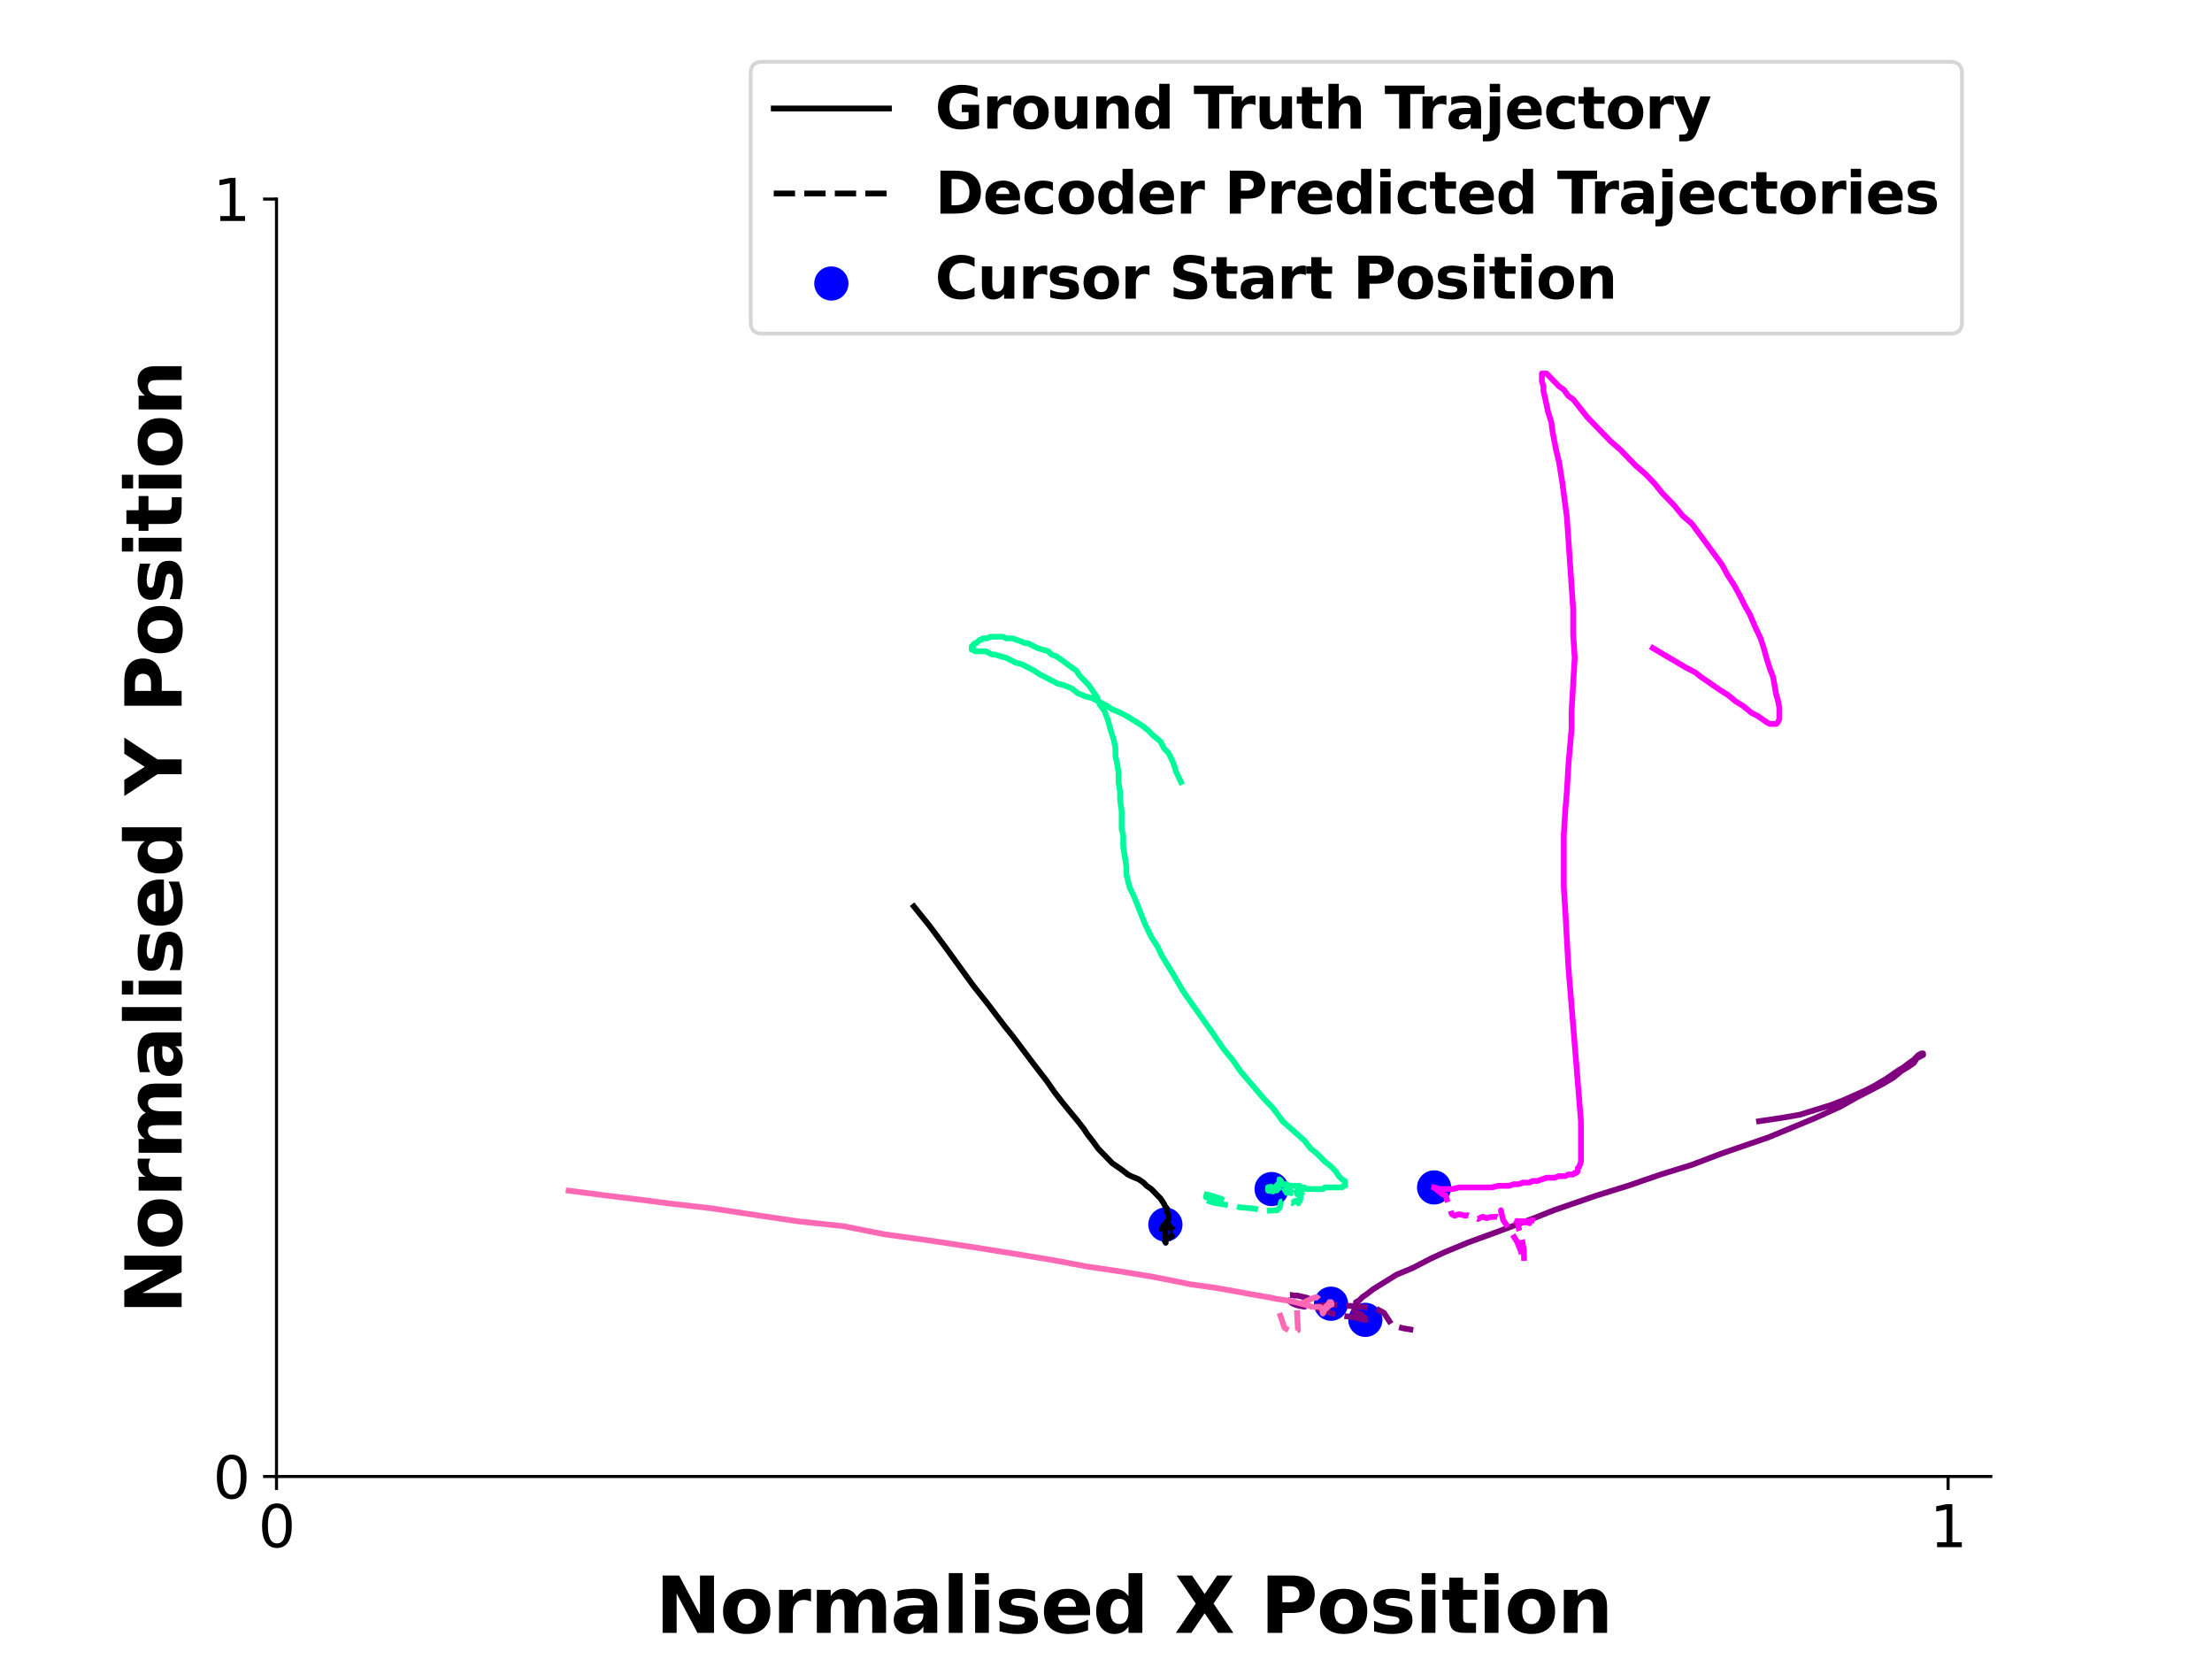 <?xml version="1.0" encoding="utf-8" standalone="no"?>
<!DOCTYPE svg PUBLIC "-//W3C//DTD SVG 1.1//EN"
  "http://www.w3.org/Graphics/SVG/1.1/DTD/svg11.dtd">
<svg xmlns:xlink="http://www.w3.org/1999/xlink" width="576pt" height="432pt" viewBox="0 0 576 432" xmlns="http://www.w3.org/2000/svg" version="1.1">
 <defs>
  <style type="text/css">*{stroke-linejoin: round; stroke-linecap: butt}</style>
 </defs>
 <g id="figure_1">
  <g id="patch_1">
   <path d="M 0 432 
L 576 432 
L 576 0 
L 0 0 
z
" style="fill: #ffffff"/>
  </g>
  <g id="axes_1">
   <g id="patch_2">
    <path d="M 72 384.48 
L 518.4 384.48 
L 518.4 51.84 
L 72 51.84 
z
" style="fill: #ffffff"/>
   </g>
   <g id="PathCollection_1">
    <defs>
     <path id="m73cdfbdd44" d="M 0 3.953 
C 1.048 3.953 2.054 3.536 2.795 2.795 
C 3.536 2.054 3.953 1.048 3.953 0 
C 3.953 -1.048 3.536 -2.054 2.795 -2.795 
C 2.054 -3.536 1.048 -3.953 0 -3.953 
C -1.048 -3.953 -2.054 -3.536 -2.795 -2.795 
C -3.536 -2.054 -3.953 -1.048 -3.953 0 
C -3.953 1.048 -3.536 2.054 -2.795 2.795 
C -2.054 3.536 -1.048 3.953 0 3.953 
z
" style="stroke: #0000ff"/>
    </defs>
    <g clip-path="url(#p84014c00b5)">
     <use xlink:href="#m73cdfbdd44" x="303.468" y="318.877" style="fill: #0000ff; stroke: #0000ff"/>
    </g>
   </g>
   <g id="PathCollection_2">
    <g clip-path="url(#p84014c00b5)">
     <use xlink:href="#m73cdfbdd44" x="331.13" y="309.625" style="fill: #0000ff; stroke: #0000ff"/>
    </g>
   </g>
   <g id="PathCollection_3">
    <g clip-path="url(#p84014c00b5)">
     <use xlink:href="#m73cdfbdd44" x="355.538" y="343.688" style="fill: #0000ff; stroke: #0000ff"/>
    </g>
   </g>
   <g id="PathCollection_4">
    <g clip-path="url(#p84014c00b5)">
     <use xlink:href="#m73cdfbdd44" x="346.589" y="339.483" style="fill: #0000ff; stroke: #0000ff"/>
    </g>
   </g>
   <g id="PathCollection_5">
    <g clip-path="url(#p84014c00b5)">
     <use xlink:href="#m73cdfbdd44" x="373.437" y="309.205" style="fill: #0000ff; stroke: #0000ff"/>
    </g>
   </g>
   <g id="matplotlib.axis_1">
    <g id="xtick_1">
     <g id="line2d_1">
      <defs>
       <path id="m23c12444f2" d="M 0 0 
L 0 3.5 
" style="stroke: #000000; stroke-width: 0.8"/>
      </defs>
      <g>
       <use xlink:href="#m23c12444f2" x="72" y="384.48" style="stroke: #000000; stroke-width: 0.8"/>
      </g>
     </g>
     <g id="text_1">
      <!-- 0 -->
      <g transform="translate(67.228 402.878)scale(0.15 -0.15)">
       <defs>
        <path id="DejaVuSans-30" d="M 2034 4250 
Q 1547 4250 1301 3770 
Q 1056 3291 1056 2328 
Q 1056 1369 1301 889 
Q 1547 409 2034 409 
Q 2525 409 2770 889 
Q 3016 1369 3016 2328 
Q 3016 3291 2770 3770 
Q 2525 4250 2034 4250 
z
M 2034 4750 
Q 2819 4750 3233 4129 
Q 3647 3509 3647 2328 
Q 3647 1150 3233 529 
Q 2819 -91 2034 -91 
Q 1250 -91 836 529 
Q 422 1150 422 2328 
Q 422 3509 836 4129 
Q 1250 4750 2034 4750 
z
" transform="scale(0.016)"/>
       </defs>
       <use xlink:href="#DejaVuSans-30"/>
      </g>
     </g>
    </g>
    <g id="xtick_2">
     <g id="line2d_2">
      <g>
       <use xlink:href="#m23c12444f2" x="507.274" y="384.48" style="stroke: #000000; stroke-width: 0.8"/>
      </g>
     </g>
     <g id="text_2">
      <!-- 1 -->
      <g transform="translate(502.502 402.878)scale(0.15 -0.15)">
       <defs>
        <path id="DejaVuSans-31" d="M 794 531 
L 1825 531 
L 1825 4091 
L 703 3866 
L 703 4441 
L 1819 4666 
L 2450 4666 
L 2450 531 
L 3481 531 
L 3481 0 
L 794 0 
L 794 531 
z
" transform="scale(0.016)"/>
       </defs>
       <use xlink:href="#DejaVuSans-31"/>
      </g>
     </g>
    </g>
    <g id="text_3">
     <!-- Normalised X Position -->
     <g transform="translate(170.664 425.194)scale(0.2 -0.2)">
      <defs>
       <path id="DejaVuSans-Bold-4e" d="M 588 4666 
L 1931 4666 
L 3628 1466 
L 3628 4666 
L 4769 4666 
L 4769 0 
L 3425 0 
L 1728 3200 
L 1728 0 
L 588 0 
L 588 4666 
z
" transform="scale(0.016)"/>
       <path id="DejaVuSans-Bold-6f" d="M 2203 2784 
Q 1831 2784 1636 2517 
Q 1441 2250 1441 1747 
Q 1441 1244 1636 976 
Q 1831 709 2203 709 
Q 2569 709 2762 976 
Q 2956 1244 2956 1747 
Q 2956 2250 2762 2517 
Q 2569 2784 2203 2784 
z
M 2203 3584 
Q 3106 3584 3614 3096 
Q 4122 2609 4122 1747 
Q 4122 884 3614 396 
Q 3106 -91 2203 -91 
Q 1297 -91 786 396 
Q 275 884 275 1747 
Q 275 2609 786 3096 
Q 1297 3584 2203 3584 
z
" transform="scale(0.016)"/>
       <path id="DejaVuSans-Bold-72" d="M 3138 2547 
Q 2991 2616 2845 2648 
Q 2700 2681 2553 2681 
Q 2122 2681 1889 2404 
Q 1656 2128 1656 1613 
L 1656 0 
L 538 0 
L 538 3500 
L 1656 3500 
L 1656 2925 
Q 1872 3269 2151 3426 
Q 2431 3584 2822 3584 
Q 2878 3584 2943 3579 
Q 3009 3575 3134 3559 
L 3138 2547 
z
" transform="scale(0.016)"/>
       <path id="DejaVuSans-Bold-6d" d="M 3781 2919 
Q 3994 3244 4286 3414 
Q 4578 3584 4928 3584 
Q 5531 3584 5847 3212 
Q 6163 2841 6163 2131 
L 6163 0 
L 5038 0 
L 5038 1825 
Q 5041 1866 5042 1909 
Q 5044 1953 5044 2034 
Q 5044 2406 4934 2573 
Q 4825 2741 4581 2741 
Q 4263 2741 4089 2478 
Q 3916 2216 3909 1719 
L 3909 0 
L 2784 0 
L 2784 1825 
Q 2784 2406 2684 2573 
Q 2584 2741 2328 2741 
Q 2006 2741 1831 2477 
Q 1656 2213 1656 1722 
L 1656 0 
L 531 0 
L 531 3500 
L 1656 3500 
L 1656 2988 
Q 1863 3284 2130 3434 
Q 2397 3584 2719 3584 
Q 3081 3584 3359 3409 
Q 3638 3234 3781 2919 
z
" transform="scale(0.016)"/>
       <path id="DejaVuSans-Bold-61" d="M 2106 1575 
Q 1756 1575 1579 1456 
Q 1403 1338 1403 1106 
Q 1403 894 1545 773 
Q 1688 653 1941 653 
Q 2256 653 2472 879 
Q 2688 1106 2688 1447 
L 2688 1575 
L 2106 1575 
z
M 3816 1997 
L 3816 0 
L 2688 0 
L 2688 519 
Q 2463 200 2181 54 
Q 1900 -91 1497 -91 
Q 953 -91 614 226 
Q 275 544 275 1050 
Q 275 1666 698 1953 
Q 1122 2241 2028 2241 
L 2688 2241 
L 2688 2328 
Q 2688 2594 2478 2717 
Q 2269 2841 1825 2841 
Q 1466 2841 1156 2769 
Q 847 2697 581 2553 
L 581 3406 
Q 941 3494 1303 3539 
Q 1666 3584 2028 3584 
Q 2975 3584 3395 3211 
Q 3816 2838 3816 1997 
z
" transform="scale(0.016)"/>
       <path id="DejaVuSans-Bold-6c" d="M 538 4863 
L 1656 4863 
L 1656 0 
L 538 0 
L 538 4863 
z
" transform="scale(0.016)"/>
       <path id="DejaVuSans-Bold-69" d="M 538 3500 
L 1656 3500 
L 1656 0 
L 538 0 
L 538 3500 
z
M 538 4863 
L 1656 4863 
L 1656 3950 
L 538 3950 
L 538 4863 
z
" transform="scale(0.016)"/>
       <path id="DejaVuSans-Bold-73" d="M 3272 3391 
L 3272 2541 
Q 2913 2691 2578 2766 
Q 2244 2841 1947 2841 
Q 1628 2841 1473 2761 
Q 1319 2681 1319 2516 
Q 1319 2381 1436 2309 
Q 1553 2238 1856 2203 
L 2053 2175 
Q 2913 2066 3209 1816 
Q 3506 1566 3506 1031 
Q 3506 472 3093 190 
Q 2681 -91 1863 -91 
Q 1516 -91 1145 -36 
Q 775 19 384 128 
L 384 978 
Q 719 816 1070 734 
Q 1422 653 1784 653 
Q 2113 653 2278 743 
Q 2444 834 2444 1013 
Q 2444 1163 2330 1236 
Q 2216 1309 1875 1350 
L 1678 1375 
Q 931 1469 631 1722 
Q 331 1975 331 2491 
Q 331 3047 712 3315 
Q 1094 3584 1881 3584 
Q 2191 3584 2531 3537 
Q 2872 3491 3272 3391 
z
" transform="scale(0.016)"/>
       <path id="DejaVuSans-Bold-65" d="M 4031 1759 
L 4031 1441 
L 1416 1441 
Q 1456 1047 1700 850 
Q 1944 653 2381 653 
Q 2734 653 3104 758 
Q 3475 863 3866 1075 
L 3866 213 
Q 3469 63 3072 -14 
Q 2675 -91 2278 -91 
Q 1328 -91 801 392 
Q 275 875 275 1747 
Q 275 2603 792 3093 
Q 1309 3584 2216 3584 
Q 3041 3584 3536 3087 
Q 4031 2591 4031 1759 
z
M 2881 2131 
Q 2881 2450 2695 2645 
Q 2509 2841 2209 2841 
Q 1884 2841 1681 2658 
Q 1478 2475 1428 2131 
L 2881 2131 
z
" transform="scale(0.016)"/>
       <path id="DejaVuSans-Bold-64" d="M 2919 2988 
L 2919 4863 
L 4044 4863 
L 4044 0 
L 2919 0 
L 2919 506 
Q 2688 197 2409 53 
Q 2131 -91 1766 -91 
Q 1119 -91 703 423 
Q 288 938 288 1747 
Q 288 2556 703 3070 
Q 1119 3584 1766 3584 
Q 2128 3584 2408 3439 
Q 2688 3294 2919 2988 
z
M 2181 722 
Q 2541 722 2730 984 
Q 2919 1247 2919 1747 
Q 2919 2247 2730 2509 
Q 2541 2772 2181 2772 
Q 1825 2772 1636 2509 
Q 1447 2247 1447 1747 
Q 1447 1247 1636 984 
Q 1825 722 2181 722 
z
" transform="scale(0.016)"/>
       <path id="DejaVuSans-Bold-20" transform="scale(0.016)"/>
       <path id="DejaVuSans-Bold-58" d="M 3188 2381 
L 4806 0 
L 3553 0 
L 2463 1594 
L 1381 0 
L 122 0 
L 1741 2381 
L 184 4666 
L 1441 4666 
L 2463 3163 
L 3481 4666 
L 4744 4666 
L 3188 2381 
z
" transform="scale(0.016)"/>
       <path id="DejaVuSans-Bold-50" d="M 588 4666 
L 2584 4666 
Q 3475 4666 3951 4270 
Q 4428 3875 4428 3144 
Q 4428 2409 3951 2014 
Q 3475 1619 2584 1619 
L 1791 1619 
L 1791 0 
L 588 0 
L 588 4666 
z
M 1791 3794 
L 1791 2491 
L 2456 2491 
Q 2806 2491 2997 2661 
Q 3188 2831 3188 3144 
Q 3188 3456 2997 3625 
Q 2806 3794 2456 3794 
L 1791 3794 
z
" transform="scale(0.016)"/>
       <path id="DejaVuSans-Bold-74" d="M 1759 4494 
L 1759 3500 
L 2913 3500 
L 2913 2700 
L 1759 2700 
L 1759 1216 
Q 1759 972 1856 886 
Q 1953 800 2241 800 
L 2816 800 
L 2816 0 
L 1856 0 
Q 1194 0 917 276 
Q 641 553 641 1216 
L 641 2700 
L 84 2700 
L 84 3500 
L 641 3500 
L 641 4494 
L 1759 4494 
z
" transform="scale(0.016)"/>
       <path id="DejaVuSans-Bold-6e" d="M 4056 2131 
L 4056 0 
L 2931 0 
L 2931 347 
L 2931 1631 
Q 2931 2084 2911 2256 
Q 2891 2428 2841 2509 
Q 2775 2619 2662 2680 
Q 2550 2741 2406 2741 
Q 2056 2741 1856 2470 
Q 1656 2200 1656 1722 
L 1656 0 
L 538 0 
L 538 3500 
L 1656 3500 
L 1656 2988 
Q 1909 3294 2193 3439 
Q 2478 3584 2822 3584 
Q 3428 3584 3742 3212 
Q 4056 2841 4056 2131 
z
" transform="scale(0.016)"/>
      </defs>
      <use xlink:href="#DejaVuSans-Bold-4e"/>
      <use xlink:href="#DejaVuSans-Bold-6f" x="83.691"/>
      <use xlink:href="#DejaVuSans-Bold-72" x="152.393"/>
      <use xlink:href="#DejaVuSans-Bold-6d" x="201.709"/>
      <use xlink:href="#DejaVuSans-Bold-61" x="305.908"/>
      <use xlink:href="#DejaVuSans-Bold-6c" x="373.389"/>
      <use xlink:href="#DejaVuSans-Bold-69" x="407.666"/>
      <use xlink:href="#DejaVuSans-Bold-73" x="441.943"/>
      <use xlink:href="#DejaVuSans-Bold-65" x="501.465"/>
      <use xlink:href="#DejaVuSans-Bold-64" x="569.287"/>
      <use xlink:href="#DejaVuSans-Bold-20" x="640.869"/>
      <use xlink:href="#DejaVuSans-Bold-58" x="675.684"/>
      <use xlink:href="#DejaVuSans-Bold-20" x="752.783"/>
      <use xlink:href="#DejaVuSans-Bold-50" x="787.598"/>
      <use xlink:href="#DejaVuSans-Bold-6f" x="860.889"/>
      <use xlink:href="#DejaVuSans-Bold-73" x="929.59"/>
      <use xlink:href="#DejaVuSans-Bold-69" x="989.111"/>
      <use xlink:href="#DejaVuSans-Bold-74" x="1023.389"/>
      <use xlink:href="#DejaVuSans-Bold-69" x="1071.191"/>
      <use xlink:href="#DejaVuSans-Bold-6f" x="1105.469"/>
      <use xlink:href="#DejaVuSans-Bold-6e" x="1174.17"/>
     </g>
    </g>
   </g>
   <g id="matplotlib.axis_2">
    <g id="ytick_1">
     <g id="line2d_3">
      <defs>
       <path id="ma94ea3b8b7" d="M 0 0 
L -3.5 0 
" style="stroke: #000000; stroke-width: 0.8"/>
      </defs>
      <g>
       <use xlink:href="#ma94ea3b8b7" x="72" y="384.48" style="stroke: #000000; stroke-width: 0.8"/>
      </g>
     </g>
     <g id="text_4">
      <!-- 0 -->
      <g transform="translate(55.456 390.179)scale(0.15 -0.15)">
       <use xlink:href="#DejaVuSans-30"/>
      </g>
     </g>
    </g>
    <g id="ytick_2">
     <g id="line2d_4">
      <g>
       <use xlink:href="#ma94ea3b8b7" x="72" y="51.84" style="stroke: #000000; stroke-width: 0.8"/>
      </g>
     </g>
     <g id="text_5">
      <!-- 1 -->
      <g transform="translate(55.456 57.539)scale(0.15 -0.15)">
       <use xlink:href="#DejaVuSans-31"/>
      </g>
     </g>
    </g>
    <g id="text_6">
     <!-- Normalised Y Position -->
     <g transform="translate(47.297 342.227)rotate(-90)scale(0.2 -0.2)">
      <defs>
       <path id="DejaVuSans-Bold-59" d="M -63 4666 
L 1253 4666 
L 2316 3003 
L 3378 4666 
L 4697 4666 
L 2919 1966 
L 2919 0 
L 1716 0 
L 1716 1966 
L -63 4666 
z
" transform="scale(0.016)"/>
      </defs>
      <use xlink:href="#DejaVuSans-Bold-4e"/>
      <use xlink:href="#DejaVuSans-Bold-6f" x="83.691"/>
      <use xlink:href="#DejaVuSans-Bold-72" x="152.393"/>
      <use xlink:href="#DejaVuSans-Bold-6d" x="201.709"/>
      <use xlink:href="#DejaVuSans-Bold-61" x="305.908"/>
      <use xlink:href="#DejaVuSans-Bold-6c" x="373.389"/>
      <use xlink:href="#DejaVuSans-Bold-69" x="407.666"/>
      <use xlink:href="#DejaVuSans-Bold-73" x="441.943"/>
      <use xlink:href="#DejaVuSans-Bold-65" x="501.465"/>
      <use xlink:href="#DejaVuSans-Bold-64" x="569.287"/>
      <use xlink:href="#DejaVuSans-Bold-20" x="640.869"/>
      <use xlink:href="#DejaVuSans-Bold-59" x="675.684"/>
      <use xlink:href="#DejaVuSans-Bold-20" x="748.096"/>
      <use xlink:href="#DejaVuSans-Bold-50" x="782.91"/>
      <use xlink:href="#DejaVuSans-Bold-6f" x="856.201"/>
      <use xlink:href="#DejaVuSans-Bold-73" x="924.902"/>
      <use xlink:href="#DejaVuSans-Bold-69" x="984.424"/>
      <use xlink:href="#DejaVuSans-Bold-74" x="1018.701"/>
      <use xlink:href="#DejaVuSans-Bold-69" x="1066.504"/>
      <use xlink:href="#DejaVuSans-Bold-6f" x="1100.781"/>
      <use xlink:href="#DejaVuSans-Bold-6e" x="1169.482"/>
     </g>
    </g>
   </g>
   <g id="line2d_5">
    <path d="M 303.468 318.877 
L 303.468 318.877 
L 303.468 318.877 
L 303.875 318.457 
L 303.875 318.457 
L 303.875 318.036 
L 304.282 317.616 
L 304.282 317.195 
L 304.282 316.354 
L 303.875 315.513 
L 303.875 314.672 
L 303.468 314.251 
L 303.061 313.41 
L 302.248 312.149 
L 301.841 311.728 
L 300.621 310.467 
L 299.807 309.625 
L 298.587 308.784 
L 297.773 307.943 
L 296.553 307.102 
L 294.519 306.261 
L 293.705 305.841 
L 292.078 304.579 
L 290.857 303.738 
L 289.637 302.897 
L 288.417 301.635 
L 287.196 300.374 
L 285.976 299.112 
L 284.755 297.43 
L 283.128 295.327 
L 282.315 294.066 
L 280.687 291.963 
L 278.247 289.019 
L 276.213 286.496 
L 274.586 284.394 
L 272.552 281.45 
L 269.297 277.245 
L 266.45 273.46 
L 263.602 269.675 
L 261.568 267.152 
L 257.093 261.264 
L 253.432 256.639 
L 249.771 251.592 
L 246.11 246.546 
L 242.042 241.079 
L 237.974 236.033 
" clip-path="url(#p84014c00b5)" style="fill: none; stroke: #000000; stroke-width: 1.5; stroke-linecap: square"/>
   </g>
   <g id="line2d_6">
    <path d="M 303.468 318.877 
L 303.395 319.173 
L 303.48 321.82 
L 303.555 323.626 
L 303.312 323.18 
L 303.189 322.791 
L 303.016 322.47 
L 302.858 321.855 
L 302.709 321.298 
L 302.636 320.795 
L 302.6 320.302 
L 302.612 320.054 
L 302.655 319.78 
L 302.874 319.925 
L 302.927 319.819 
L 302.914 319.22 
L 303.142 319.106 
L 303.27 319.05 
L 303.362 318.722 
L 303.59 318.716 
L 303.792 318.777 
L 303.926 318.823 
L 304.162 319.091 
L 304.222 319.06 
L 304.426 319.131 
L 304.648 319.459 
L 304.9 319.941 
L 304.985 319.889 
L 305.139 319.848 
L 305.428 320.135 
L 305.588 320.374 
L 305.785 320.706 
L 306.023 321.087 
L 306.104 321.183 
L 306.097 321.024 
L 306.131 320.903 
L 306.168 320.822 
L 306.154 320.809 
L 306.052 320.676 
L 305.978 320.66 
L 305.833 320.986 
L 305.59 321.162 
L 305.303 321.349 
L 305.072 321.94 
L 304.625 322.24 
L 304.18 322.733 
" clip-path="url(#p84014c00b5)" style="fill: none; stroke-dasharray: 5.55,2.4; stroke-dashoffset: 0; stroke: #000000; stroke-width: 1.5"/>
   </g>
   <g id="line2d_7">
    <path d="M 331.13 309.625 
L 331.537 309.205 
L 331.537 309.205 
L 332.351 309.205 
L 332.351 308.784 
L 332.351 308.784 
L 332.758 308.784 
L 332.758 308.784 
L 332.758 308.364 
L 333.164 308.364 
L 333.164 308.364 
L 333.164 307.943 
L 333.571 307.943 
L 333.571 307.943 
L 333.571 307.523 
L 333.571 307.523 
L 333.164 307.523 
L 333.164 307.102 
L 333.164 307.943 
L 333.164 307.943 
L 333.571 307.943 
L 333.571 308.364 
L 333.571 308.364 
L 335.198 308.364 
L 335.198 308.784 
L 338.453 308.784 
L 338.453 309.205 
L 339.673 309.205 
L 340.08 309.625 
L 344.555 309.625 
L 344.962 309.205 
L 349.436 309.205 
L 349.843 308.784 
L 350.25 308.784 
L 350.25 307.523 
L 349.436 307.102 
L 348.623 306.261 
L 347.809 305 
L 346.589 303.738 
L 344.962 302.476 
L 342.928 300.374 
L 341.3 299.112 
L 339.673 297.01 
L 333.978 291.963 
L 331.537 288.599 
L 329.096 286.076 
L 322.994 278.927 
L 320.96 275.983 
L 318.52 273.039 
L 315.672 268.834 
L 309.977 260.844 
L 307.943 257.9 
L 305.502 253.695 
L 302.655 249.069 
L 301.434 246.546 
L 299.807 244.023 
L 298.18 240.658 
L 295.332 233.509 
L 294.112 230.986 
L 293.298 227.622 
L 293.298 225.519 
L 292.485 220.473 
L 292.485 217.529 
L 292.078 215.847 
L 292.078 211.221 
L 291.671 208.278 
L 291.671 206.175 
L 291.264 203.652 
L 291.264 201.128 
L 290.857 198.605 
L 290.451 196.923 
L 290.451 194.821 
L 290.044 192.718 
L 289.23 190.195 
L 288.417 187.251 
L 287.603 185.148 
L 286.383 183.466 
L 285.569 181.364 
L 283.535 178.42 
L 281.094 175.897 
L 280.281 174.635 
L 279.06 173.794 
L 276.213 171.691 
L 274.992 170.85 
L 273.772 170.43 
L 272.958 169.589 
L 270.111 168.748 
L 267.67 167.486 
L 266.856 167.486 
L 266.043 167.065 
L 263.602 166.224 
L 261.975 166.224 
L 261.161 165.804 
L 257.907 165.804 
L 257.093 166.224 
L 255.873 166.224 
L 255.466 166.645 
L 255.059 166.645 
L 254.246 167.486 
L 253.839 167.486 
L 253.432 167.907 
L 253.432 168.327 
L 253.025 168.327 
L 253.025 169.168 
L 253.025 169.168 
L 253.432 169.168 
L 253.432 169.168 
L 253.839 169.589 
L 256.686 169.589 
L 258.314 170.43 
L 259.127 170.43 
L 260.348 170.85 
L 261.975 171.271 
L 264.416 172.532 
L 266.043 172.953 
L 269.297 174.635 
L 270.518 175.476 
L 275.399 177.999 
L 277.026 178.42 
L 279.06 179.261 
L 280.687 180.522 
L 282.721 181.364 
L 284.349 181.784 
L 288.417 183.887 
L 289.637 184.728 
L 291.671 185.569 
L 293.298 186.41 
L 297.366 188.933 
L 298.993 190.195 
L 300.214 191.456 
L 302.248 193.138 
L 303.061 194.821 
L 304.282 196.082 
L 305.502 198.605 
L 306.316 201.128 
L 307.536 203.652 
L 307.536 203.652 
" clip-path="url(#p84014c00b5)" style="fill: none; stroke: #00fa9a; stroke-width: 1.5; stroke-linecap: square"/>
   </g>
   <g id="line2d_8">
    <path d="M 331.13 309.625 
L 331.124 309.621 
L 331.199 310.125 
L 331.123 310.094 
L 330.997 310.158 
L 330.847 310.022 
L 330.796 310.026 
L 330.292 309.11 
L 330.234 309.118 
L 330.232 310.043 
L 330.344 309.36 
L 330.406 309.354 
L 330.408 309.173 
L 330.512 309.371 
L 330.686 310.072 
L 330.384 309.293 
L 330.592 310.102 
L 330.811 310.523 
L 330.851 309.379 
L 330.938 309.002 
L 331.514 310.264 
L 331.805 309.339 
L 331.952 309.29 
L 332.474 309.989 
L 332.56 309.599 
L 332.789 309.472 
L 332.893 309.445 
L 333.319 310.164 
L 333.474 310.043 
L 333.655 309.611 
L 333.934 310.199 
L 334.114 310.115 
L 334.274 309.772 
L 334.333 309.266 
L 334.61 309.927 
L 335.057 310.651 
L 335.173 309.76 
L 335.705 310.569 
L 335.887 309.789 
L 336.216 310.704 
L 336.484 310.423 
L 336.662 309.931 
L 336.965 310.608 
L 337.143 309.992 
L 337.362 309.669 
L 337.784 310.984 
L 338.063 309.965 
L 338.286 310.231 
L 338.547 311.009 
L 338.746 310.171 
L 338.9 310.468 
L 339.347 311.921 
L 339.25 312.09 
L 339.173 311.381 
L 339.156 311.86 
L 339.092 311.837 
L 338.833 311.396 
L 338.659 311.435 
L 338.562 312.571 
L 338.247 312.304 
L 338.109 313.352 
L 337.676 312.708 
L 337.119 312.757 
L 336.528 313.284 
L 334.631 312.69 
L 333.6 312.894 
L 333.273 314.356 
L 332.59 315.144 
L 329.922 315.292 
L 328.077 315.117 
L 326.721 314.714 
L 324.865 314.554 
L 322.765 314.382 
L 321.963 314.144 
L 316.326 313.259 
L 314.847 312.801 
L 313.794 312.251 
L 313.216 311.728 
L 313.169 311.441 
L 313.309 310.92 
L 313.433 310.894 
L 313.999 311.036 
L 314.564 311.11 
L 316.162 311.551 
L 316.957 311.977 
L 317.245 312.042 
L 317.978 312.471 
L 318.544 312.753 
L 319.039 312.927 
L 319.437 313.11 
L 319.537 313.179 
L 319.722 313.02 
L 319.586 312.911 
L 319.11 312.725 
L 318.672 312.526 
L 318.24 312.299 
L 317.718 312.05 
L 317.515 312.085 
L 316.932 311.813 
L 316.425 311.673 
L 315.932 311.57 
L 315.397 311.434 
L 314.28 311.686 
L 314.092 311.771 
L 314.03 311.703 
L 314.208 311.82 
L 314.568 312.015 
L 314.784 311.92 
L 315.053 311.722 
L 315.564 312.214 
L 315.869 312.018 
L 316.474 312.308 
L 316.768 312.165 
L 316.768 312.165 
" clip-path="url(#p84014c00b5)" style="fill: none; stroke-dasharray: 5.55,2.4; stroke-dashoffset: 0; stroke: #00fa9a; stroke-width: 1.5"/>
   </g>
   <g id="line2d_9">
    <path d="M 355.538 343.688 
L 355.538 343.688 
L 355.538 343.268 
L 355.538 343.268 
L 355.132 343.268 
L 355.132 342.847 
L 354.725 342.847 
L 354.725 342.427 
L 354.318 342.427 
L 354.318 342.427 
L 353.911 342.427 
L 353.911 342.006 
L 353.504 342.006 
L 353.098 342.006 
L 353.098 341.586 
L 352.691 341.586 
L 352.691 341.586 
L 352.691 341.586 
L 352.691 341.165 
L 352.691 341.165 
L 352.691 340.745 
L 352.691 340.745 
L 352.691 340.324 
L 353.098 339.904 
L 353.098 339.063 
L 353.911 338.642 
L 354.725 337.801 
L 355.945 336.96 
L 357.572 335.698 
L 359.606 334.437 
L 363.674 331.914 
L 367.742 330.232 
L 372.624 327.708 
L 376.285 326.026 
L 382.387 323.503 
L 389.303 320.98 
L 399.473 317.195 
L 404.761 315.092 
L 415.744 311.308 
L 423.88 308.784 
L 432.423 305.841 
L 440.559 303.318 
L 448.288 300.374 
L 455.611 297.851 
L 460.492 296.168 
L 466.594 293.645 
L 472.696 291.122 
L 479.205 288.178 
L 483.68 285.655 
L 486.121 284.394 
L 490.189 282.291 
L 493.036 280.609 
L 495.07 278.927 
L 497.104 277.665 
L 498.325 276.824 
L 499.138 275.562 
L 499.952 275.142 
L 500.765 274.721 
L 500.765 274.301 
L 500.765 274.301 
L 500.765 274.301 
L 500.358 274.301 
L 499.545 274.721 
L 498.731 275.562 
L 498.325 275.983 
L 497.104 276.824 
L 495.477 278.086 
L 494.663 278.506 
L 492.223 280.188 
L 491.002 281.029 
L 488.155 282.712 
L 485.714 283.973 
L 482.866 285.235 
L 480.019 286.496 
L 476.764 287.758 
L 472.696 289.019 
L 468.628 290.281 
L 463.747 291.122 
L 458.051 291.963 
" clip-path="url(#p84014c00b5)" style="fill: none; stroke: #800080; stroke-width: 1.5; stroke-linecap: square"/>
   </g>
   <g id="line2d_10">
    <path d="M 355.538 343.688 
L 355.18 343.601 
L 354.838 343.57 
L 354.417 343.451 
L 353.781 343.306 
L 353.293 343.177 
L 352.736 343.066 
L 352.349 342.998 
L 351.749 342.912 
L 351.122 342.799 
L 350.469 342.745 
L 349.794 342.649 
L 349.115 342.558 
L 348.412 342.478 
L 347.62 342.238 
L 346.884 342.04 
L 346.136 341.775 
L 345.415 341.517 
L 344.741 341.438 
L 344.081 341.382 
L 342.832 340.265 
L 342.136 339.222 
L 341.367 338.44 
L 340.702 338.085 
L 340.057 337.863 
L 339.472 337.74 
L 338.877 337.61 
L 338.13 337.434 
L 337.755 337.325 
L 337.256 337.404 
L 336.663 337.309 
L 336.231 337.196 
L 335.884 337.203 
L 335.662 337.193 
L 335.356 337.151 
L 335.1 337.1 
L 334.965 337.18 
L 334.833 337.34 
L 334.782 337.529 
L 334.755 337.666 
L 334.802 337.839 
L 334.864 337.98 
L 334.98 338.164 
L 335.136 338.333 
L 335.26 338.485 
L 335.485 338.582 
L 335.752 338.759 
L 336.149 339.122 
L 336.542 339.407 
L 336.802 339.548 
L 337.361 339.758 
L 337.805 339.92 
L 338.329 340.015 
L 338.859 340.109 
L 339.503 340.261 
L 340.132 340.197 
L 340.805 340.28 
L 341.563 340.321 
L 342.297 340.111 
L 343.118 340.078 
L 343.702 340.005 
L 344.593 339.868 
L 345.886 339.751 
L 346.949 339.768 
L 347.649 339.766 
L 348.807 339.792 
L 350.384 340.03 
L 351.177 340.043 
L 352.829 340.114 
L 353.779 340.209 
L 355.565 340.4 
L 357.01 340.696 
L 358.322 340.747 
L 360.373 341.855 
L 362.457 345.055 
L 363.921 345.517 
L 365.34 345.873 
L 366.675 346.101 
L 368.007 346.32 
" clip-path="url(#p84014c00b5)" style="fill: none; stroke-dasharray: 5.55,2.4; stroke-dashoffset: 0; stroke: #800080; stroke-width: 1.5"/>
   </g>
   <g id="line2d_11">
    <path d="M 346.589 339.483 
L 346.589 339.063 
L 346.182 339.063 
L 346.182 339.063 
L 346.182 339.483 
L 346.182 339.483 
L 346.182 339.483 
L 346.182 339.483 
L 346.182 339.483 
L 346.182 339.483 
L 346.182 339.904 
L 346.182 339.904 
L 345.775 339.904 
L 345.775 339.904 
L 345.775 340.324 
L 345.775 340.324 
L 345.775 340.324 
L 345.775 340.324 
L 345.775 340.324 
L 345.368 340.745 
L 345.368 340.745 
L 345.368 340.745 
L 345.368 340.745 
L 344.962 340.745 
L 344.555 340.745 
L 344.148 340.745 
L 343.741 340.324 
L 343.334 340.324 
L 342.521 340.324 
L 341.707 340.324 
L 340.487 339.904 
L 338.86 339.483 
L 337.232 339.063 
L 335.198 338.642 
L 332.351 338.222 
L 330.317 337.801 
L 325.435 336.96 
L 320.96 336.119 
L 316.079 335.278 
L 309.977 334.437 
L 305.909 333.596 
L 299.4 332.334 
L 291.671 331.073 
L 283.128 329.811 
L 274.179 328.129 
L 264.009 326.447 
L 253.432 324.765 
L 242.448 323.082 
L 230.244 321.4 
L 219.668 319.298 
L 207.871 318.036 
L 196.48 316.354 
L 185.497 314.672 
L 174.513 313.41 
L 164.75 312.149 
L 157.834 311.308 
L 148.071 310.046 
" clip-path="url(#p84014c00b5)" style="fill: none; stroke: #ff69b4; stroke-width: 1.5; stroke-linecap: square"/>
   </g>
   <g id="line2d_12">
    <path d="M 346.589 339.483 
L 346.662 339.538 
L 346.716 339.571 
L 346.744 339.587 
L 346.751 339.599 
L 346.737 339.613 
L 346.725 339.668 
L 346.689 339.694 
L 346.647 339.744 
L 346.593 339.774 
L 346.53 339.818 
L 346.442 339.833 
L 346.355 339.897 
L 346.257 339.892 
L 346.182 339.93 
L 346.098 339.93 
L 346.018 339.924 
L 345.965 339.98 
L 345.882 339.943 
L 345.815 339.971 
L 345.727 339.962 
L 345.681 339.972 
L 345.588 339.902 
L 345.549 339.998 
L 345.49 340.024 
L 345.44 340.093 
L 345.38 340.135 
L 345.313 340.187 
L 345.239 340.264 
L 345.158 340.341 
L 345.094 340.482 
L 345.013 340.627 
L 344.947 340.854 
L 344.854 341.09 
L 344.771 341.38 
L 344.692 341.565 
L 344.479 342.039 
L 344.128 340.139 
L 343.501 338.388 
L 343.078 337.911 
L 342.836 337.771 
L 342.484 337.828 
L 342.092 337.964 
L 341.719 338.136 
L 341.157 338.347 
L 340.686 338.607 
L 340.152 338.84 
L 339.616 339.175 
L 338.997 339.297 
L 338.353 339.488 
L 337.634 339.595 
L 337.977 346.391 
L 337.237 346.936 
L 336.292 346.716 
L 335.308 346.23 
L 334.479 345.76 
L 333.175 341.913 
" clip-path="url(#p84014c00b5)" style="fill: none; stroke-dasharray: 5.55,2.4; stroke-dashoffset: 0; stroke: #ff69b4; stroke-width: 1.5"/>
   </g>
   <g id="line2d_13">
    <path d="M 373.437 309.205 
L 375.065 309.625 
L 378.319 309.625 
L 379.946 309.205 
L 388.489 309.205 
L 390.116 308.784 
L 392.964 308.784 
L 394.184 308.364 
L 395.405 308.364 
L 396.625 307.943 
L 398.252 307.943 
L 399.066 307.523 
L 400.286 307.523 
L 402.727 306.682 
L 404.761 306.682 
L 405.981 306.261 
L 407.609 306.261 
L 408.422 305.841 
L 409.643 305.841 
L 410.049 305.42 
L 410.456 305.42 
L 410.863 305 
L 410.863 304.159 
L 411.27 303.738 
L 411.676 302.476 
L 411.676 291.963 
L 408.422 252.013 
L 407.609 237.294 
L 407.202 230.986 
L 407.202 217.529 
L 407.609 210.801 
L 408.015 206.175 
L 408.422 199.026 
L 409.236 189.774 
L 409.236 185.148 
L 410.049 171.271 
L 409.643 164.963 
L 409.643 158.655 
L 408.015 134.685 
L 406.795 125.433 
L 405.981 120.387 
L 405.168 117.022 
L 404.354 112.817 
L 403.947 109.873 
L 403.134 107.35 
L 402.32 103.565 
L 401.913 101.883 
L 401.913 100.622 
L 401.507 99.36 
L 401.507 97.257 
L 402.727 97.257 
L 405.981 100.622 
L 407.202 101.463 
L 408.422 103.145 
L 409.643 103.986 
L 413.304 108.612 
L 419.406 114.92 
L 421.846 117.022 
L 425.914 121.228 
L 428.355 123.33 
L 430.796 125.853 
L 432.83 128.377 
L 436.084 131.741 
L 438.118 134.264 
L 440.559 136.367 
L 448.288 146.88 
L 449.916 149.824 
L 451.543 152.347 
L 453.17 155.291 
L 454.39 157.814 
L 455.611 159.916 
L 457.238 163.701 
L 458.458 166.224 
L 459.272 168.748 
L 460.085 171.691 
L 460.899 174.215 
L 461.713 176.317 
L 462.526 180.943 
L 462.933 182.205 
L 463.34 184.307 
L 463.34 187.251 
L 462.933 188.092 
L 462.526 188.513 
L 460.899 188.513 
L 460.085 188.092 
L 457.645 186.41 
L 456.017 185.569 
L 453.984 183.887 
L 451.95 182.625 
L 449.916 180.943 
L 447.882 179.681 
L 443 176.317 
L 441.373 175.056 
L 438.932 173.794 
L 430.389 168.748 
L 430.389 168.748 
" clip-path="url(#p84014c00b5)" style="fill: none; stroke: #ff00ff; stroke-width: 1.5; stroke-linecap: square"/>
   </g>
   <g id="line2d_14">
    <path d="M 373.437 309.205 
L 375.517 310.916 
L 376.394 311.199 
L 378 316.117 
L 378.792 316.586 
L 379.414 316.302 
L 380.116 316.198 
L 381.627 316.568 
L 382.209 316.428 
L 384.217 317.135 
L 384.872 317.428 
L 385.875 316.877 
L 386.321 316.885 
L 386.699 317.097 
L 387.183 317.19 
L 388.08 316.91 
L 389.206 316.882 
L 389.739 316.819 
L 390.901 317.219 
L 391.078 317.004 
L 390.845 315.146 
L 391.066 316.254 
L 391.426 317.736 
L 392.498 319.277 
L 395.073 323.407 
L 395.92 325.484 
L 396.885 328.577 
L 396.772 325.227 
L 396.171 321.906 
L 395.559 320.26 
L 395.223 318.355 
L 395.242 318.364 
L 395.351 318.293 
L 395.526 318.167 
L 396.161 318.19 
L 396.508 318.244 
L 396.916 318.343 
L 397.119 318.302 
L 397.601 318.345 
L 397.97 318.346 
L 398.285 318.543 
L 398.393 318.288 
L 398.993 318.421 
L 399.289 318.231 
L 399.767 318.458 
L 400.036 318.272 
L 399.925 318.159 
L 398.993 317.722 
L 398.55 317.897 
L 398.068 318.074 
L 394.567 317.944 
L 394.312 317.806 
L 394.312 317.806 
" clip-path="url(#p84014c00b5)" style="fill: none; stroke-dasharray: 5.55,2.4; stroke-dashoffset: 0; stroke: #ff00ff; stroke-width: 1.5"/>
   </g>
   <g id="patch_3">
    <path d="M 72 384.48 
L 72 51.84 
" style="fill: none; stroke: #000000; stroke-width: 0.8; stroke-linejoin: miter; stroke-linecap: square"/>
   </g>
   <g id="patch_4">
    <path d="M 72 384.48 
L 518.4 384.48 
" style="fill: none; stroke: #000000; stroke-width: 0.8; stroke-linejoin: miter; stroke-linecap: square"/>
   </g>
   <g id="legend_1">
    <g id="patch_5">
     <path d="M 198.48 86.883 
L 507.9 86.883 
Q 510.9 86.883 510.9 83.883 
L 510.9 19.097 
Q 510.9 16.097 507.9 16.097 
L 198.48 16.097 
Q 195.48 16.097 195.48 19.097 
L 195.48 83.883 
Q 195.48 86.883 198.48 86.883 
z
" style="fill: #ffffff; opacity: 0.8; stroke: #cccccc; stroke-linejoin: miter"/>
    </g>
    <g id="line2d_15">
     <path d="M 201.48 28.244 
L 216.48 28.244 
L 231.48 28.244 
" style="fill: none; stroke: #000000; stroke-width: 1.5; stroke-linecap: square"/>
    </g>
    <g id="text_7">
     <!-- Ground Truth Trajectory -->
     <g transform="translate(243.48 33.494)scale(0.15 -0.15)">
      <defs>
       <path id="DejaVuSans-Bold-47" d="M 4781 347 
Q 4331 128 3847 18 
Q 3363 -91 2847 -91 
Q 1681 -91 1000 561 
Q 319 1213 319 2328 
Q 319 3456 1012 4103 
Q 1706 4750 2913 4750 
Q 3378 4750 3804 4662 
Q 4231 4575 4609 4403 
L 4609 3438 
Q 4219 3659 3833 3768 
Q 3447 3878 3059 3878 
Q 2341 3878 1952 3476 
Q 1563 3075 1563 2328 
Q 1563 1588 1938 1184 
Q 2313 781 3003 781 
Q 3191 781 3352 804 
Q 3513 828 3641 878 
L 3641 1784 
L 2906 1784 
L 2906 2591 
L 4781 2591 
L 4781 347 
z
" transform="scale(0.016)"/>
       <path id="DejaVuSans-Bold-75" d="M 500 1363 
L 500 3500 
L 1625 3500 
L 1625 3150 
Q 1625 2866 1622 2436 
Q 1619 2006 1619 1863 
Q 1619 1441 1641 1255 
Q 1663 1069 1716 984 
Q 1784 875 1895 815 
Q 2006 756 2150 756 
Q 2500 756 2700 1025 
Q 2900 1294 2900 1772 
L 2900 3500 
L 4019 3500 
L 4019 0 
L 2900 0 
L 2900 506 
Q 2647 200 2364 54 
Q 2081 -91 1741 -91 
Q 1134 -91 817 281 
Q 500 653 500 1363 
z
" transform="scale(0.016)"/>
       <path id="DejaVuSans-Bold-54" d="M 31 4666 
L 4331 4666 
L 4331 3756 
L 2784 3756 
L 2784 0 
L 1581 0 
L 1581 3756 
L 31 3756 
L 31 4666 
z
" transform="scale(0.016)"/>
       <path id="DejaVuSans-Bold-68" d="M 4056 2131 
L 4056 0 
L 2931 0 
L 2931 347 
L 2931 1625 
Q 2931 2084 2911 2256 
Q 2891 2428 2841 2509 
Q 2775 2619 2662 2680 
Q 2550 2741 2406 2741 
Q 2056 2741 1856 2470 
Q 1656 2200 1656 1722 
L 1656 0 
L 538 0 
L 538 4863 
L 1656 4863 
L 1656 2988 
Q 1909 3294 2193 3439 
Q 2478 3584 2822 3584 
Q 3428 3584 3742 3212 
Q 4056 2841 4056 2131 
z
" transform="scale(0.016)"/>
       <path id="DejaVuSans-Bold-6a" d="M 538 3500 
L 1656 3500 
L 1656 63 
Q 1656 -641 1318 -1011 
Q 981 -1381 341 -1381 
L -213 -1381 
L -213 -647 
L -19 -647 
Q 300 -647 419 -503 
Q 538 -359 538 63 
L 538 3500 
z
M 538 4863 
L 1656 4863 
L 1656 3950 
L 538 3950 
L 538 4863 
z
" transform="scale(0.016)"/>
       <path id="DejaVuSans-Bold-63" d="M 3366 3391 
L 3366 2478 
Q 3138 2634 2908 2709 
Q 2678 2784 2431 2784 
Q 1963 2784 1702 2511 
Q 1441 2238 1441 1747 
Q 1441 1256 1702 982 
Q 1963 709 2431 709 
Q 2694 709 2930 787 
Q 3166 866 3366 1019 
L 3366 103 
Q 3103 6 2833 -42 
Q 2563 -91 2291 -91 
Q 1344 -91 809 395 
Q 275 881 275 1747 
Q 275 2613 809 3098 
Q 1344 3584 2291 3584 
Q 2566 3584 2833 3536 
Q 3100 3488 3366 3391 
z
" transform="scale(0.016)"/>
       <path id="DejaVuSans-Bold-79" d="M 78 3500 
L 1197 3500 
L 2138 1125 
L 2938 3500 
L 4056 3500 
L 2584 -331 
Q 2363 -916 2067 -1148 
Q 1772 -1381 1288 -1381 
L 641 -1381 
L 641 -647 
L 991 -647 
Q 1275 -647 1404 -556 
Q 1534 -466 1606 -231 
L 1638 -134 
L 78 3500 
z
" transform="scale(0.016)"/>
      </defs>
      <use xlink:href="#DejaVuSans-Bold-47"/>
      <use xlink:href="#DejaVuSans-Bold-72" x="82.08"/>
      <use xlink:href="#DejaVuSans-Bold-6f" x="131.396"/>
      <use xlink:href="#DejaVuSans-Bold-75" x="200.098"/>
      <use xlink:href="#DejaVuSans-Bold-6e" x="271.289"/>
      <use xlink:href="#DejaVuSans-Bold-64" x="342.48"/>
      <use xlink:href="#DejaVuSans-Bold-20" x="414.062"/>
      <use xlink:href="#DejaVuSans-Bold-54" x="448.877"/>
      <use xlink:href="#DejaVuSans-Bold-72" x="506.09"/>
      <use xlink:href="#DejaVuSans-Bold-75" x="555.406"/>
      <use xlink:href="#DejaVuSans-Bold-74" x="626.598"/>
      <use xlink:href="#DejaVuSans-Bold-68" x="674.4"/>
      <use xlink:href="#DejaVuSans-Bold-20" x="745.592"/>
      <use xlink:href="#DejaVuSans-Bold-54" x="780.406"/>
      <use xlink:href="#DejaVuSans-Bold-72" x="837.619"/>
      <use xlink:href="#DejaVuSans-Bold-61" x="886.936"/>
      <use xlink:href="#DejaVuSans-Bold-6a" x="954.416"/>
      <use xlink:href="#DejaVuSans-Bold-65" x="988.693"/>
      <use xlink:href="#DejaVuSans-Bold-63" x="1056.516"/>
      <use xlink:href="#DejaVuSans-Bold-74" x="1115.793"/>
      <use xlink:href="#DejaVuSans-Bold-6f" x="1163.596"/>
      <use xlink:href="#DejaVuSans-Bold-72" x="1232.297"/>
      <use xlink:href="#DejaVuSans-Bold-79" x="1281.613"/>
     </g>
    </g>
    <g id="line2d_16">
     <path d="M 201.48 50.379 
L 216.48 50.379 
L 231.48 50.379 
" style="fill: none; stroke-dasharray: 5.55,2.4; stroke-dashoffset: 0; stroke: #000000; stroke-width: 1.5"/>
    </g>
    <g id="text_8">
     <!-- Decoder Predicted Trajectories -->
     <g transform="translate(243.48 55.629)scale(0.15 -0.15)">
      <defs>
       <path id="DejaVuSans-Bold-44" d="M 1791 3756 
L 1791 909 
L 2222 909 
Q 2959 909 3348 1275 
Q 3738 1641 3738 2338 
Q 3738 3031 3350 3393 
Q 2963 3756 2222 3756 
L 1791 3756 
z
M 588 4666 
L 1856 4666 
Q 2919 4666 3439 4514 
Q 3959 4363 4331 4000 
Q 4659 3684 4818 3271 
Q 4978 2859 4978 2338 
Q 4978 1809 4818 1395 
Q 4659 981 4331 666 
Q 3956 303 3431 151 
Q 2906 0 1856 0 
L 588 0 
L 588 4666 
z
" transform="scale(0.016)"/>
      </defs>
      <use xlink:href="#DejaVuSans-Bold-44"/>
      <use xlink:href="#DejaVuSans-Bold-65" x="83.008"/>
      <use xlink:href="#DejaVuSans-Bold-63" x="150.83"/>
      <use xlink:href="#DejaVuSans-Bold-6f" x="210.107"/>
      <use xlink:href="#DejaVuSans-Bold-64" x="278.809"/>
      <use xlink:href="#DejaVuSans-Bold-65" x="350.391"/>
      <use xlink:href="#DejaVuSans-Bold-72" x="418.213"/>
      <use xlink:href="#DejaVuSans-Bold-20" x="467.529"/>
      <use xlink:href="#DejaVuSans-Bold-50" x="502.344"/>
      <use xlink:href="#DejaVuSans-Bold-72" x="575.635"/>
      <use xlink:href="#DejaVuSans-Bold-65" x="624.951"/>
      <use xlink:href="#DejaVuSans-Bold-64" x="692.773"/>
      <use xlink:href="#DejaVuSans-Bold-69" x="764.355"/>
      <use xlink:href="#DejaVuSans-Bold-63" x="798.633"/>
      <use xlink:href="#DejaVuSans-Bold-74" x="857.91"/>
      <use xlink:href="#DejaVuSans-Bold-65" x="905.713"/>
      <use xlink:href="#DejaVuSans-Bold-64" x="973.535"/>
      <use xlink:href="#DejaVuSans-Bold-20" x="1045.117"/>
      <use xlink:href="#DejaVuSans-Bold-54" x="1079.932"/>
      <use xlink:href="#DejaVuSans-Bold-72" x="1137.145"/>
      <use xlink:href="#DejaVuSans-Bold-61" x="1186.461"/>
      <use xlink:href="#DejaVuSans-Bold-6a" x="1253.941"/>
      <use xlink:href="#DejaVuSans-Bold-65" x="1288.219"/>
      <use xlink:href="#DejaVuSans-Bold-63" x="1356.041"/>
      <use xlink:href="#DejaVuSans-Bold-74" x="1415.318"/>
      <use xlink:href="#DejaVuSans-Bold-6f" x="1463.121"/>
      <use xlink:href="#DejaVuSans-Bold-72" x="1531.822"/>
      <use xlink:href="#DejaVuSans-Bold-69" x="1581.139"/>
      <use xlink:href="#DejaVuSans-Bold-65" x="1615.416"/>
      <use xlink:href="#DejaVuSans-Bold-73" x="1683.238"/>
     </g>
    </g>
    <g id="PathCollection_6">
     <g>
      <use xlink:href="#m73cdfbdd44" x="216.48" y="73.826" style="fill: #0000ff; stroke: #0000ff"/>
     </g>
    </g>
    <g id="text_9">
     <!-- Cursor Start Position -->
     <g transform="translate(243.48 77.763)scale(0.15 -0.15)">
      <defs>
       <path id="DejaVuSans-Bold-43" d="M 4288 256 
Q 3956 84 3597 -3 
Q 3238 -91 2847 -91 
Q 1681 -91 1000 561 
Q 319 1213 319 2328 
Q 319 3447 1000 4098 
Q 1681 4750 2847 4750 
Q 3238 4750 3597 4662 
Q 3956 4575 4288 4403 
L 4288 3438 
Q 3953 3666 3628 3772 
Q 3303 3878 2944 3878 
Q 2300 3878 1931 3465 
Q 1563 3053 1563 2328 
Q 1563 1606 1931 1193 
Q 2300 781 2944 781 
Q 3303 781 3628 887 
Q 3953 994 4288 1222 
L 4288 256 
z
" transform="scale(0.016)"/>
       <path id="DejaVuSans-Bold-53" d="M 3834 4519 
L 3834 3531 
Q 3450 3703 3084 3790 
Q 2719 3878 2394 3878 
Q 1963 3878 1756 3759 
Q 1550 3641 1550 3391 
Q 1550 3203 1689 3098 
Q 1828 2994 2194 2919 
L 2706 2816 
Q 3484 2659 3812 2340 
Q 4141 2022 4141 1434 
Q 4141 663 3683 286 
Q 3225 -91 2284 -91 
Q 1841 -91 1394 -6 
Q 947 78 500 244 
L 500 1259 
Q 947 1022 1364 901 
Q 1781 781 2169 781 
Q 2563 781 2772 912 
Q 2981 1044 2981 1288 
Q 2981 1506 2839 1625 
Q 2697 1744 2272 1838 
L 1806 1941 
Q 1106 2091 782 2419 
Q 459 2747 459 3303 
Q 459 4000 909 4375 
Q 1359 4750 2203 4750 
Q 2588 4750 2994 4692 
Q 3400 4634 3834 4519 
z
" transform="scale(0.016)"/>
      </defs>
      <use xlink:href="#DejaVuSans-Bold-43"/>
      <use xlink:href="#DejaVuSans-Bold-75" x="73.389"/>
      <use xlink:href="#DejaVuSans-Bold-72" x="144.58"/>
      <use xlink:href="#DejaVuSans-Bold-73" x="193.896"/>
      <use xlink:href="#DejaVuSans-Bold-6f" x="253.418"/>
      <use xlink:href="#DejaVuSans-Bold-72" x="322.119"/>
      <use xlink:href="#DejaVuSans-Bold-20" x="371.436"/>
      <use xlink:href="#DejaVuSans-Bold-53" x="406.25"/>
      <use xlink:href="#DejaVuSans-Bold-74" x="478.271"/>
      <use xlink:href="#DejaVuSans-Bold-61" x="526.074"/>
      <use xlink:href="#DejaVuSans-Bold-72" x="593.555"/>
      <use xlink:href="#DejaVuSans-Bold-74" x="642.871"/>
      <use xlink:href="#DejaVuSans-Bold-20" x="690.674"/>
      <use xlink:href="#DejaVuSans-Bold-50" x="725.488"/>
      <use xlink:href="#DejaVuSans-Bold-6f" x="798.779"/>
      <use xlink:href="#DejaVuSans-Bold-73" x="867.48"/>
      <use xlink:href="#DejaVuSans-Bold-69" x="927.002"/>
      <use xlink:href="#DejaVuSans-Bold-74" x="961.279"/>
      <use xlink:href="#DejaVuSans-Bold-69" x="1009.082"/>
      <use xlink:href="#DejaVuSans-Bold-6f" x="1043.359"/>
      <use xlink:href="#DejaVuSans-Bold-6e" x="1112.061"/>
     </g>
    </g>
   </g>
  </g>
 </g>
 <defs>
  <clipPath id="p84014c00b5">
   <rect x="72" y="51.84" width="446.4" height="332.64"/>
  </clipPath>
 </defs>
</svg>
